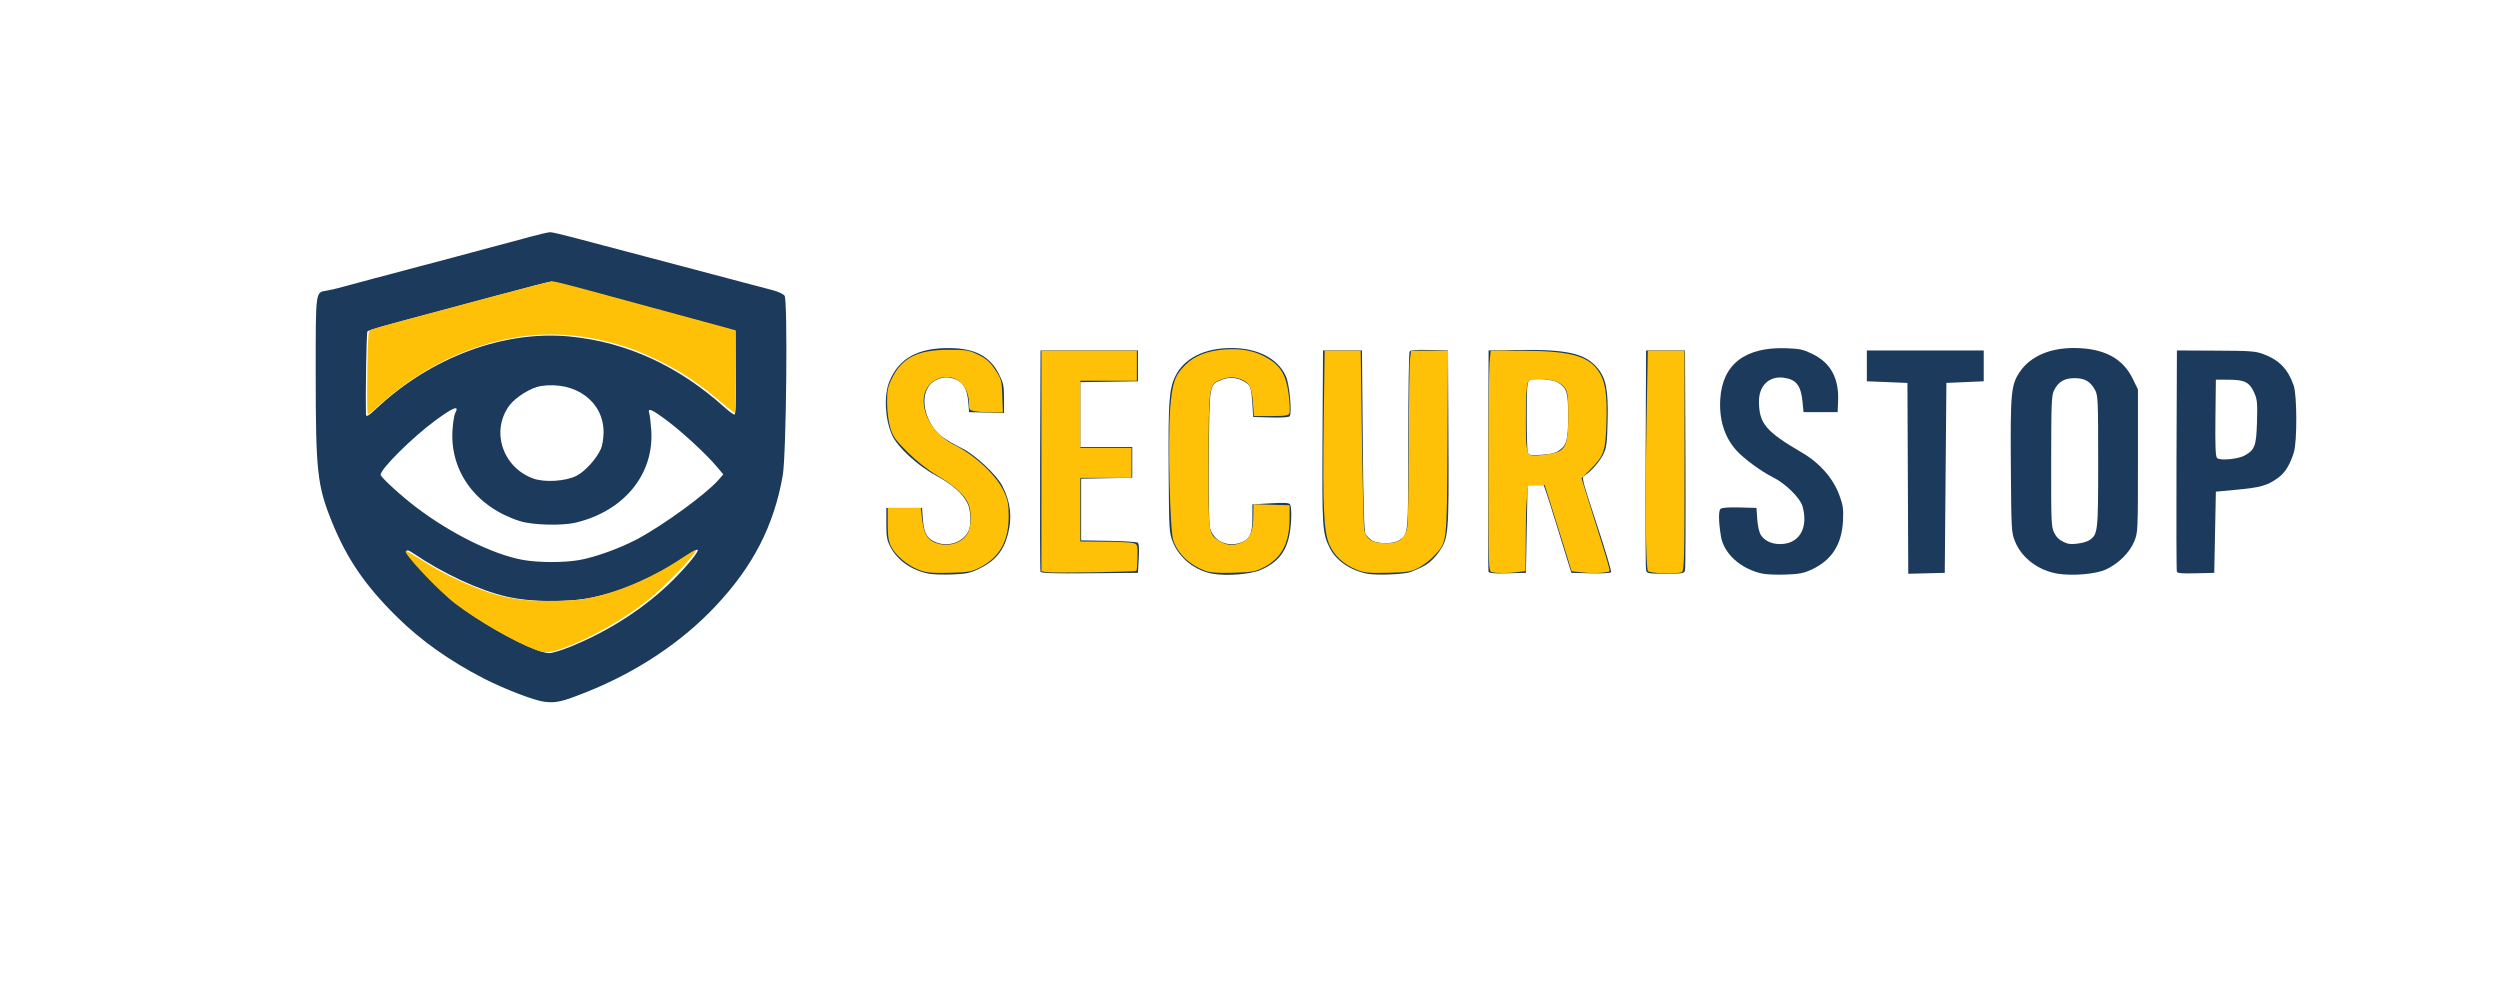 <?xml version="1.0" encoding="UTF-8" standalone="no"?>
<!-- Created with Inkscape (http://www.inkscape.org/) -->

<svg
   version="1.1"
   id="svg1"
   width="1540"
   height="621"
   viewBox="0 0 1540 621"
   sodipodi:docname="logo_transparent_color.svg"
   inkscape:version="1.4 (86a8ad7, 2024-10-11)"
   xmlns:inkscape="http://www.inkscape.org/namespaces/inkscape"
   xmlns:sodipodi="http://sodipodi.sourceforge.net/DTD/sodipodi-0.dtd"
   xmlns="http://www.w3.org/2000/svg"
   xmlns:svg="http://www.w3.org/2000/svg">
  <defs
     id="defs1" />
  <sodipodi:namedview
     id="namedview1"
     pagecolor="#505050"
     bordercolor="#eeeeee"
     borderopacity="1"
     inkscape:showpageshadow="0"
     inkscape:pageopacity="0"
     inkscape:pagecheckerboard="0"
     inkscape:deskcolor="#505050"
     inkscape:zoom="0.91889722"
     inkscape:cx="549.02767"
     inkscape:cy="262.81503"
     inkscape:window-width="2560"
     inkscape:window-height="1009"
     inkscape:window-x="-8"
     inkscape:window-y="-8"
     inkscape:window-maximized="1"
     inkscape:current-layer="g1" />
  <g
     inkscape:groupmode="layer"
     inkscape:label="Image"
     id="g1">
    <path
       style="fill:#1b3a5c;fill-opacity:1"
       d="m 1340.948,352.158 c -0.27,-0.706 -0.374,-31.658 -0.231,-68.783 l 0.259,-67.5 24,0.121 c 21.935,0.111 24.48,0.305 29.579,2.258 9.592,3.674 14.872,9.207 18.37,19.251 2.058,5.908 2.146,34.338 0.128,40.989 -2.406,7.928 -5.503,12.871 -10.087,16.102 -6.451,4.547 -10.52,5.696 -24.989,7.057 l -13,1.223 -0.5,25 -0.5,25 -11.269,0.283 c -8.458,0.212 -11.391,-0.037 -11.759,-1 z m 41.923,-71.638 c 6.123,-3.479 7.012,-5.931 7.438,-20.535 0.342,-11.711 0.146,-13.867 -1.629,-17.879 -2.932,-6.628 -5.854,-8.163 -15.614,-8.2 l -8.091,-0.031 -0.269,23.375 c -0.195,16.969 0.058,23.769 0.923,24.811 1.548,1.865 13.057,0.837 17.241,-1.541 z"
       id="path26" />
    <path
       style="fill:#1b3a5c;fill-opacity:1"
       d="m 1175.234,294.658 -0.258,-58.783 -12.5,-0.5 -12.5,-0.5 v -9.5 -9.5 h 36 36 v 9.5 9.5 l -11.5,0.5 -11.5,0.5 -0.5,58.5 -0.5,58.5 -11.242,0.283 -11.242,0.283 z"
       id="path25" />
    <path
       style="fill:#1b3a5c;fill-opacity:1"
       d="m 1013.969,351.125 c -0.3,-1.238 -0.421,-32.175 -0.269,-68.75 l 0.276,-66.5 h 12 12 l 0.276,66.5 c 0.152,36.575 0.031,67.513 -0.269,68.75 -0.526,2.171 -0.949,2.25 -12.007,2.25 -11.058,0 -11.481,-0.079 -12.007,-2.25 z"
       id="path24" />
    <path
       style="fill:#1b3a5c;fill-opacity:1"
       d="m 916.948,352.158 c -0.27,-0.706 -0.374,-31.658 -0.231,-68.783 l 0.259,-67.5 17.5,-0.276 c 30.552,-0.482 41.749,1.992 49.383,10.911 5.476,6.397 6.868,13.395 6.447,32.406 -0.301,13.612 -0.662,16.631 -2.452,20.521 -2.1,4.564 -8.161,11.49 -11.828,13.517 -1.867,1.032 -1.547,2.297 7.535,29.789 5.217,15.792 9.208,29.159 8.87,29.706 -0.368,0.595 -5.397,0.88 -12.535,0.711 l -11.921,-0.283 -2.346,-7.5 c -1.29,-4.125 -4.352,-14.025 -6.804,-22 -2.452,-7.975 -5.227,-16.75 -6.166,-19.5 l -1.707,-5 h -4.988 -4.988 l -0.5,27 -0.5,27 -11.269,0.283 c -8.458,0.212 -11.391,-0.037 -11.759,-1 z m 42.841,-74.252 c 5.269,-3.452 6.187,-6.654 6.187,-21.575 0,-14.67 -0.708,-17.081 -6.046,-20.578 -3.292,-2.157 -15.845,-3.129 -17.941,-1.389 -1.262,1.048 -1.513,4.706 -1.513,22.052 0,11.438 0.294,21.561 0.653,22.497 0.557,1.452 1.767,1.637 8.262,1.261 5.077,-0.294 8.537,-1.049 10.398,-2.268 z"
       id="path23" />
    <path
       style="fill:#1b3a5c;fill-opacity:1"
       d="m 640.941,352.14 c -0.266,-0.696 -0.367,-31.64 -0.224,-68.765 l 0.259,-67.5 h 30 30 v 9.5 9.5 l -17.75,0.273 -17.75,0.273 v 19.977 19.977 h 16 16 v 9.475 9.475 l -15.75,0.275 -15.75,0.275 v 19 19 l 16.928,0.275 c 9.31,0.151 17.41,0.674 18,1.162 0.688,0.569 0.893,4.056 0.572,9.725 l -0.5,8.838 -29.776,0.265 c -23.282,0.207 -29.881,-0.011 -30.259,-1 z"
       id="path22" />
    <path
       style="fill:#1b3a5c;fill-opacity:1"
       d="m 1267.704,353.422 c -11.955,-1.891 -22.314,-9.678 -26.434,-19.873 -2.243,-5.548 -2.3,-6.586 -2.588,-46.674 -0.324,-45.138 0.143,-49.946 5.635,-57.971 6.364,-9.3 18.23,-14.529 32.969,-14.529 18.361,0 30.21,6.118 36.414,18.801 l 3.277,6.699 v 44 c 0,43.496 -0.026,44.065 -2.282,49.643 -2.795,6.913 -10,13.986 -17.728,17.404 -6.184,2.735 -20.202,3.933 -29.262,2.5 z m 19.141,-20.553 c 5.492,-3.598 5.631,-4.804 5.631,-48.661 0,-37.375 -0.137,-40.62 -1.851,-43.817 -2.905,-5.416 -6.352,-7.445 -12.649,-7.445 -6.343,0 -10.045,2.19 -12.702,7.517 -1.515,3.038 -1.707,7.828 -1.75,43.701 -0.045,37.733 0.073,40.527 1.861,44.033 1.725,3.382 3.658,4.954 8.091,6.582 2.581,0.948 10.798,-0.226 13.369,-1.911 z"
       id="path21" />
    <path
       style="fill:#1b3a5c;fill-opacity:1"
       d="m 1085.746,353.387 c -13.396,-2.853 -23.929,-12.318 -25.659,-23.059 -1.487,-9.229 -1.565,-15.746 -0.202,-16.878 0.898,-0.746 5.013,-1.048 11.737,-0.862 l 10.354,0.286 0.5,7.051 c 0.314,4.428 1.18,8.086 2.328,9.834 2.59,3.943 8.018,5.972 14.062,5.256 10.243,-1.213 14.955,-10.656 11.509,-23.066 -1.442,-5.192 -10.585,-14.183 -18.265,-17.959 -7.012,-3.448 -17.861,-11.414 -22.43,-16.469 -7.397,-8.184 -10.782,-18.959 -9.985,-31.788 1.33,-21.4 15.405,-32.161 40.827,-31.213 8.323,0.31 10.336,0.763 16.167,3.636 11.051,5.445 16.191,14.971 15.585,28.888 l -0.297,6.831 h -10.5 -10.5 l -0.574,-6 c -0.998,-10.444 -3.84,-14.142 -11.674,-15.193 -8.935,-1.198 -15.276,4.929 -15.205,14.693 0.099,13.585 4.207,18.44 26.722,31.579 10.756,6.277 19.002,15.71 22.811,26.094 2.247,6.125 2.575,8.39 2.246,15.5 -0.688,14.868 -6.945,24.609 -19.516,30.382 -4.792,2.201 -7.562,2.729 -15.81,3.013 -5.5,0.19 -11.904,-0.06 -14.23,-0.556 z"
       id="path20" />
    <path
       style="fill:#1b3a5c;fill-opacity:1"
       d="m 842.411,353.435 c -10.448,-1.925 -19.432,-8.076 -23.33,-15.97 -4.524,-9.162 -4.73,-12.37 -4.408,-68.59 l 0.303,-53 h 12 12 l 0.5,55.5 c 0.367,40.78 0.821,56.059 1.709,57.608 0.665,1.16 2.406,2.892 3.867,3.85 3.606,2.363 13.246,2.359 16.857,-0.007 5.655,-3.705 5.565,-2.718 5.582,-61.152 0.008,-29.59 0.382,-54.378 0.83,-55.084 0.604,-0.952 3.771,-1.211 12.235,-1 l 11.42,0.284 0.259,53.941 c 0.285,59.501 0.119,61.515 -5.782,70.092 -1.668,2.424 -4.482,5.456 -6.254,6.737 -3.093,2.237 -4.73,3.069 -11.133,5.656 -3.728,1.507 -20.71,2.228 -26.654,1.133 z"
       id="path19" />
    <path
       style="fill:#1b3a5c;fill-opacity:1"
       d="m 747.476,353.507 c -11.264,-1.844 -21.112,-9.654 -25.106,-19.911 -2.142,-5.5 -2.237,-7.148 -2.473,-42.721 -0.289,-43.48 0.245,-51.254 4.054,-59.039 5.464,-11.169 17.934,-17.461 34.604,-17.461 16.296,0 28.963,6.662 33.693,17.721 2.078,4.857 3.657,21.965 2.24,24.259 -0.439,0.71 -4.489,0.992 -11.594,0.806 l -10.919,-0.286 -0.553,-8.5 c -0.641,-9.865 -1.065,-11.048 -4.729,-13.211 -4.523,-2.671 -9.366,-3.114 -13.956,-1.277 -7.954,3.183 -7.723,1.821 -8.075,47.488 -0.205,26.547 0.053,41.745 0.749,44.113 2.252,7.664 10.38,11.588 18.472,8.918 5.849,-1.93 7.592,-5.439 7.592,-15.282 v -8.443 l 11.198,-0.641 c 8.393,-0.48 11.395,-0.331 11.985,0.597 1.137,1.79 0.992,11.421 -0.274,18.273 -2.044,11.055 -7.201,17.493 -17.748,22.158 -5.957,2.634 -20.526,3.853 -29.161,2.44 z"
       id="path18" />
    <path
       style="fill:#1b3a5c;fill-opacity:1"
       d="m 572.346,353.426 c -10.632,-1.953 -19.559,-8.172 -23.939,-16.677 -2.078,-4.034 -2.432,-6.116 -2.432,-14.298 v -9.576 h 11 11 l 0.565,7.264 c 0.671,8.621 2.768,12.082 8.562,14.132 7.539,2.667 15.887,-0.301 19.383,-6.891 1.914,-3.609 1.655,-12.805 -0.489,-17.321 -2.818,-5.935 -9.401,-11.729 -19.5,-17.158 -11.205,-6.024 -23.631,-17.466 -26.943,-24.808 -4.477,-9.924 -5.187,-24.712 -1.601,-33.333 5.856,-14.076 17.382,-20.441 36.822,-20.332 15.69,0.088 25.083,5.021 30.607,16.075 2.761,5.526 3.094,7.147 3.094,15.066 v 8.874 l -10.75,-0.284 -10.75,-0.284 -0.561,-6.5 c -0.655,-7.591 -2.94,-11.685 -7.611,-13.636 -4.327,-1.808 -7.774,-1.72 -12.045,0.306 -8.899,4.223 -9.806,17.561 -1.984,29.173 3.116,4.626 7.159,7.543 18.24,13.157 8.095,4.102 21.035,16.29 24.509,23.085 4.979,9.739 6.071,19.177 3.408,29.455 -2.727,10.525 -7.909,16.716 -18.077,21.592 -5.176,2.482 -7.647,3 -16,3.352 -5.433,0.229 -11.962,0.034 -14.508,-0.434 z"
       id="path17" />
    <path
       style="fill:#1b3a5c;fill-opacity:1"
       d="m 335.445,432.317 c -6.081,-0.694 -24.961,-7.942 -37.469,-14.386 -21.01,-10.824 -38.467,-23.189 -53.23,-37.705 -19.757,-19.426 -31.109,-36.016 -40.396,-59.037 -8.929,-22.131 -9.873,-30.853 -9.873,-91.196 0,-51.434 -0.208,-49.851 6.711,-50.937 2.084,-0.327 7.164,-1.543 11.289,-2.702 4.125,-1.159 12.45,-3.397 18.5,-4.973 15.484,-4.034 85.081,-22.596 96.5,-25.739 5.225,-1.438 10.4,-2.606 11.5,-2.597 1.1,0.01 7.175,1.399 13.5,3.088 6.325,1.689 22.075,5.842 35,9.229 12.925,3.387 27.55,7.252 32.5,8.588 4.95,1.336 18.45,4.911 30,7.943 11.55,3.032 23.475,6.182 26.5,6.999 3.025,0.817 6.093,2.273 6.819,3.235 2.036,2.7 1.073,98.242 -1.117,110.749 -5.412,30.921 -18.264,55.923 -41.371,80.486 -20.921,22.239 -48.415,40.551 -79.453,52.917 -15.153,6.037 -18.688,6.861 -25.909,6.038 z m 16.344,-34.104 c 23.845,-9.745 45.693,-23.956 62.606,-40.722 9.032,-8.953 16.694,-18.41 15.294,-18.877 -0.543,-0.181 -3.85,1.666 -7.35,4.104 -17.11,11.921 -37.456,20.987 -56.363,25.114 -15.602,3.406 -38.425,3.257 -54,-0.352 -16.869,-3.909 -38.97,-14.159 -57.11,-26.485 -9.047,-6.147 -3.239,2.595 11.575,17.424 4.694,4.698 10.334,9.997 12.534,11.774 17.666,14.269 50.438,32.028 59.313,32.141 1.822,0.023 7.897,-1.831 13.5,-4.121 z m 5.284,-53.265 c 9.533,-1.678 24.869,-7.233 35.403,-12.823 15.846,-8.41 42.334,-27.67 49.891,-36.278 l 3.174,-3.615 -3.986,-4.76 c -6.354,-7.589 -21.054,-21.193 -30.696,-28.406 -9.535,-7.133 -12.078,-8.168 -10.915,-4.439 0.386,1.238 0.944,5.936 1.239,10.441 1.775,27.084 -16.741,49.733 -46.473,56.849 -8.579,2.053 -26.668,1.567 -34.48,-0.926 -26.77,-8.544 -42.96,-30.256 -41.515,-55.674 0.268,-4.709 1.035,-9.585 1.704,-10.836 2.757,-5.151 -1.037,-3.734 -12.364,4.619 -14.149,10.434 -33.581,29.72 -33.581,33.329 0,1.491 12.602,13.031 22,20.146 21.5,16.277 47.189,28.947 65.493,32.303 9.583,1.757 25.351,1.79 35.104,0.073 z m -1.967,-51.851 c 5.41,-2.777 12.32,-10.428 15.093,-16.711 0.855,-1.937 1.571,-6.424 1.597,-10.011 0.14,-18.933 -17.241,-31.788 -38.64,-28.579 -5.908,0.886 -15.502,6.796 -19.304,11.891 -11.677,15.65 -4.36,38.205 14.625,45.079 6.997,2.533 20.033,1.716 26.63,-1.67 z m -122.953,-41.732 c 33.698,-31.514 78.59,-48.107 119.175,-44.048 34.849,3.485 66.556,18.043 95.004,43.619 2.716,2.442 5.442,4.44 6.058,4.44 0.804,0 1.045,-7.241 0.853,-25.706 l -0.267,-25.706 -4.5,-1.318 c -2.475,-0.725 -8.55,-2.406 -13.5,-3.736 -20.973,-5.634 -47.556,-12.854 -69.881,-18.98 -13.135,-3.604 -24.581,-6.553 -25.436,-6.553 -0.855,0 -16.659,4.103 -35.119,9.118 -18.46,5.015 -36.714,9.929 -40.564,10.921 -3.85,0.992 -9.475,2.486 -12.5,3.32 -3.025,0.834 -9.741,2.658 -14.925,4.053 -5.184,1.396 -9.781,2.894 -10.217,3.33 -0.586,0.586 -1.228,37.366 -0.891,51.091 0.047,1.933 1.298,1.216 6.709,-3.844 z"
       id="path4" />
    <path
       style="fill:#ffc107;fill-opacity:1;stroke-width:1.088"
       d="m 918.764,352.391 c -1.785,-0.466 -1.904,-4.294 -1.897,-61.088 0.004,-33.325 0.32,-63.896 0.702,-67.937 l 0.694,-7.346 18.071,0.021 c 29.808,0.036 41.323,2.907 47.862,11.934 4.612,6.366 5.887,13.969 5.376,32.035 -0.505,17.826 -1.491,20.717 -9.944,29.171 l -5.415,5.415 2.72,8.868 c 1.496,4.877 5.506,17.622 8.912,28.322 3.405,10.7 5.967,19.679 5.694,19.952 -1.14,1.14 -9.726,1.62 -16.329,0.912 l -7.083,-0.758 -3.41,-11.074 c -1.875,-6.091 -5.614,-18.053 -8.308,-26.582 l -4.898,-15.508 h -5.192 -5.192 l -0.707,9.962 c -0.389,5.479 -0.707,17.41 -0.707,26.514 v 16.553 l -5.049,0.692 c -5.506,0.755 -12.893,0.728 -15.9,-0.058 z m 41.422,-74.231 c 4.691,-2.51 5.908,-7.056 5.908,-22.065 0,-11.28 -0.352,-14.476 -1.848,-16.759 -2.678,-4.087 -8.294,-6.06 -16.176,-5.682 -6.48,0.311 -6.735,0.434 -7.405,3.587 -0.932,4.384 -1.124,31.628 -0.268,37.88 0.547,3.987 1.149,5.059 2.993,5.328 3.66,0.533 14.21,-0.905 16.796,-2.289 z"
       id="path10" />
    <path
       style="fill:#ffc107;fill-opacity:1;stroke-width:1.088"
       d="m 918.492,350.965 c -0.887,-1.435 -0.798,-128.657 0.092,-132.204 0.635,-2.53 1.162,-2.738 6.827,-2.707 14.382,0.08 40.273,2.167 45.094,3.635 6.845,2.084 12.184,6.266 15.197,11.902 2.274,4.253 2.439,5.924 2.439,24.695 0,22.782 0.068,22.535 -9.039,32.682 l -5.403,6.02 8.002,25.54 c 4.401,14.047 8.305,26.904 8.677,28.571 l 0.675,3.032 -11.216,-0.311 -11.216,-0.311 -8.196,-26.388 -8.196,-26.388 -5.577,-0.002 c -5.377,-0.002 -5.602,0.12 -6.258,3.398 -0.374,1.87 -0.68,13.571 -0.68,26.002 0,19.605 -0.228,22.689 -1.721,23.262 -2.847,1.092 -18.776,0.743 -19.499,-0.427 z m 40.556,-71.977 c 6.002,-1.887 7.247,-5.764 7.29,-22.702 0.026,-10.288 -0.397,-15.453 -1.411,-17.232 -2.064,-3.621 -7.718,-5.621 -15.891,-5.621 -5.876,0 -7.261,0.355 -8.197,2.105 -0.66,1.233 -1.127,10.439 -1.127,22.232 0,24.012 0.066,24.167 9.703,23.044 3.342,-0.389 7.677,-1.211 9.633,-1.826 z"
       id="path11" />
    <path
       style="fill:#ffc107;fill-opacity:1;stroke-width:1.088"
       d="m 1015.145,351.78 c -1.368,-2.126 -1.751,-41.703 -0.881,-90.87 l 0.795,-44.891 h 11.299 11.299 v 67.9 c 0,60.912 -0.177,67.968 -1.721,68.56 -3.34,1.282 -19.874,0.725 -20.791,-0.7 z"
       id="path12" />
    <path
       style="fill:#ffc107;fill-opacity:1;stroke-width:1.088"
       d="m 835.702,350.957 c -7.791,-3.074 -13.843,-8.64 -16.804,-15.453 -3.481,-8.011 -4.175,-23.202 -3.484,-76.226 l 0.564,-43.258 h 11.104 11.104 l 0.739,52.509 c 0.407,28.88 1.03,54.635 1.386,57.234 0.855,6.247 4.885,8.868 13.64,8.874 7.901,0.005 11.541,-2.766 12.903,-9.822 0.516,-2.676 0.96,-25.977 0.986,-51.781 0.026,-25.803 0.359,-49.187 0.739,-51.964 l 0.692,-5.049 h 11.356 11.356 l -0.358,56.862 c -0.399,63.294 -0.075,60.507 -8.056,69.341 -2.265,2.507 -6.597,5.849 -9.628,7.428 -4.961,2.584 -6.866,2.901 -19.114,3.178 -11.527,0.261 -14.446,-0.025 -19.127,-1.872 z"
       id="path13" />
    <path
       style="fill:#ffc107;fill-opacity:1;stroke-width:1.088"
       d="m 742.415,351.636 c -9.571,-3.564 -16.701,-10.361 -19.658,-18.742 -2.056,-5.826 -3.398,-61.162 -1.953,-80.492 1.223,-16.357 2.719,-20.831 9.163,-27.413 5.641,-5.762 13.815,-8.983 24.742,-9.752 10.374,-0.73 18.823,1.029 26.206,5.457 8.181,4.906 11.483,10.692 12.944,22.679 0.63,5.167 0.841,10.187 0.47,11.155 -0.558,1.454 -2.516,1.76 -11.284,1.76 h -10.609 l -0.61,-8.063 c -0.733,-9.694 -1.98,-12.312 -6.831,-14.339 -4.768,-1.992 -8.142,-1.945 -13.476,0.189 -6.786,2.715 -6.954,3.918 -7.057,50.55 -0.101,45.384 -0.253,44.363 7.314,48.977 4.311,2.628 8.854,2.702 13.816,0.222 4.636,-2.316 6.382,-6.731 6.468,-16.36 l 0.061,-6.84 11.155,0.31 11.155,0.31 -0.048,8.162 c -0.091,15.378 -4.915,24.404 -16.126,30.169 -4.955,2.548 -7.076,2.917 -18.65,3.238 -9.352,0.26 -14.232,-0.074 -17.192,-1.176 z"
       id="path14" />
    <path
       style="fill:#ffc107;fill-opacity:1;stroke-width:1.088"
       d="m 644.523,352.445 -2.993,-0.537 v -67.944 -67.944 h 29.383 29.383 v 9.25 9.25 H 682.884 665.472 v 20.677 20.677 h 15.78 15.78 v 9.25 9.25 H 681.251 665.472 v 19.589 19.589 l 14.964,0.108 c 8.23,0.06 16.188,0.457 17.684,0.884 2.6,0.741 2.714,1.125 2.568,8.659 -0.084,4.336 -0.38,8.111 -0.658,8.389 -0.716,0.716 -51.886,1.502 -55.507,0.852 z"
       id="path15" />
    <path
       style="fill:#ffc107;fill-opacity:1;stroke-width:1.088"
       d="m 565.813,350.946 c -6.908,-2.713 -14.028,-8.724 -16.823,-14.203 -1.66,-3.253 -2.139,-6.398 -2.139,-14.03 v -9.838 h 10.198 10.198 l 0.762,6.733 c 0.977,8.638 3.099,12.644 7.719,14.574 7.567,3.162 16.429,0.778 20.22,-5.44 2.478,-4.063 2.731,-13.224 0.512,-18.534 -2.205,-5.277 -8.79,-11.218 -19.274,-17.388 -5.652,-3.326 -12.485,-8.712 -17.991,-14.179 -7.71,-7.656 -9.131,-9.671 -10.799,-15.314 -1.122,-3.797 -1.933,-10.153 -1.95,-15.292 -0.025,-7.43 0.437,-9.747 2.975,-14.936 6.242,-12.759 15.898,-17.624 34.976,-17.624 10.959,0 12.505,0.262 18.291,3.103 4.957,2.434 7.186,4.408 10.338,9.152 3.8,5.72 4.039,6.602 4.396,16.213 l 0.377,10.164 -6.363,-0.012 c -3.499,-0.007 -8.199,-0.316 -10.444,-0.687 -3.903,-0.645 -4.081,-0.86 -4.081,-4.92 0,-13.229 -11.675,-20.52 -21.876,-13.66 -12.122,8.151 -5.175,30.141 12.305,38.953 13.453,6.782 26.387,18.866 31.102,29.06 2.341,5.06 2.884,7.849 2.908,14.929 0.052,15.739 -5.798,25.919 -18.482,32.161 -4.7,2.313 -7.133,2.698 -18.472,2.923 -10.889,0.216 -13.977,-0.101 -18.583,-1.91 z"
       id="path16" />
    <path
       style="fill:#ffc107;fill-opacity:1;stroke-width:0.544"
       d="m 226.139,240.642 c 0.029,-8.155 0.213,-19.683 0.408,-25.618 0.313,-9.514 0.471,-10.876 1.335,-11.507 1.056,-0.772 7.321,-2.561 34.389,-9.824 73.529,-19.728 76.624,-20.518 79.147,-20.205 1.36,0.169 9.206,2.121 17.436,4.338 20.353,5.482 82.241,22.3 88.965,24.176 l 5.441,1.518 v 25.113 c 0,13.812 -0.179,25.292 -0.399,25.511 -0.422,0.422 -2.39,-1.067 -11.079,-8.384 -12.105,-10.194 -23.169,-17.402 -36.95,-24.072 -10.151,-4.913 -16.782,-7.451 -26.314,-10.071 -21.235,-5.836 -41.317,-7.084 -60.747,-3.777 -30.929,5.265 -58.613,19.024 -84.264,41.878 -3.549,3.162 -6.671,5.75 -6.938,5.75 -0.272,0 -0.461,-6.492 -0.431,-14.828 z"
       id="path33" />
    <path
       style="fill:#ffc107;fill-opacity:1;stroke-width:0.544"
       d="m 329.794,400.189 c -13.05,-4.849 -35.13,-17.524 -49.295,-28.297 -10.494,-7.982 -32.813,-31.756 -30.527,-32.517 0.301,-0.1 3.192,1.505 6.423,3.568 11.671,7.449 18.603,11.227 29.001,15.805 21.264,9.361 34.045,11.904 57.254,11.391 13.566,-0.3 17.926,-0.864 28.669,-3.714 14.591,-3.869 32.586,-12.062 46.504,-21.172 8.361,-5.473 10.679,-6.793 10.679,-6.083 0,2.417 -19.728,22.925 -29.383,30.545 -16.014,12.639 -37.685,24.752 -54.126,30.254 -6.888,2.305 -9.488,2.343 -15.199,0.22 z"
       id="path35" />
  </g>
</svg>
